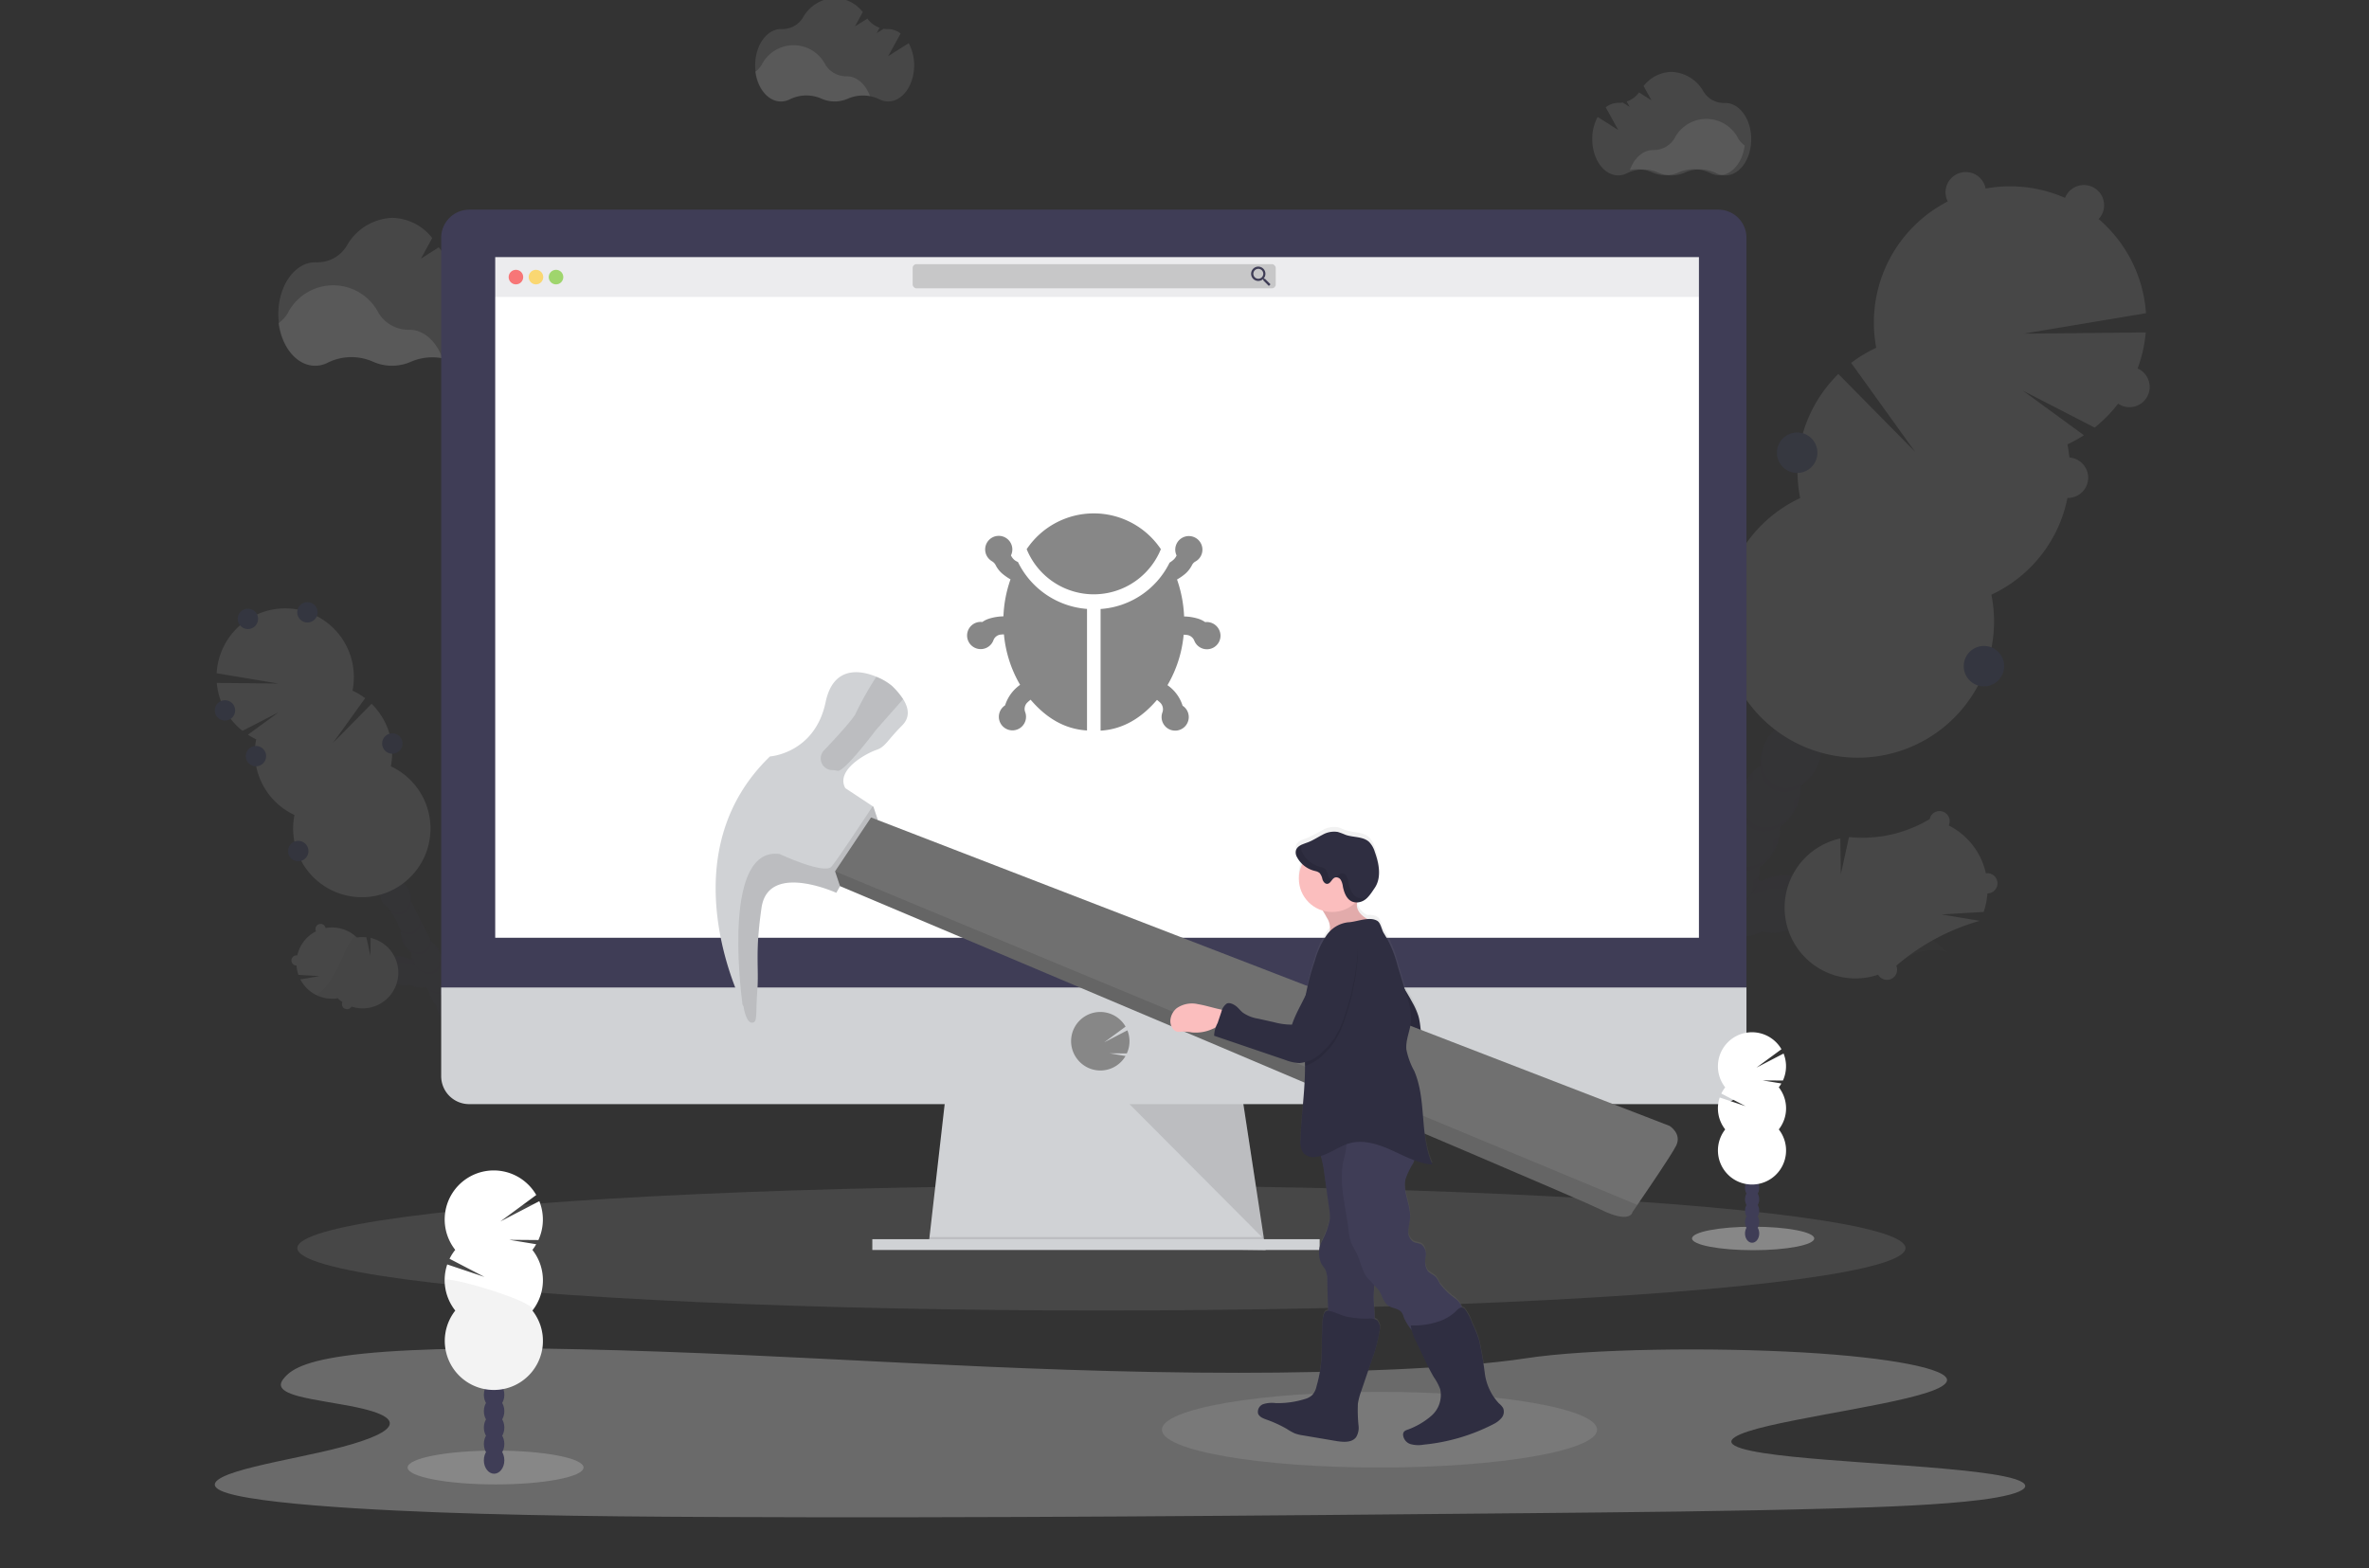 <svg xmlns="http://www.w3.org/2000/svg" xmlns:xlink="http://www.w3.org/1999/xlink" width="364" height="241" viewBox="0 0 364 241"><rect x="0" y="0" width="364" height="241" fill="#333333" stroke="none"/><defs><style>.cls-1{clip-path:url(#clip-GeneralErrors-dark)}.cls-2,.cls-3,.cls-6,.cls-8{fill:#fff}.cls-2{opacity:.27}.cls-12,.cls-21,.cls-3,.cls-4,.cls-9{opacity:.1}.cls-5{fill:#3f3d56}.cls-7{fill:#3f51b5}.cls-8{opacity:0}.cls-10{fill:#d0d2d5}.cls-11,.cls-21{fill:#878787}.cls-12{fill:#444053}.cls-13,.cls-19{fill:#707070}.cls-13{opacity:.3}.cls-14{fill:#fa5959}.cls-14,.cls-15,.cls-16{opacity:.8}.cls-15{fill:#fed253}.cls-16{fill:#8ccf4d}.cls-17{fill:url(#linear-gradient)}.cls-18{fill:#2f2e41}.cls-20{fill:#fbbebe}.cls-22{fill:transparent}</style><linearGradient id="linear-gradient" x1=".459" x2=".459" y1=".999" y2="-.006" gradientUnits="objectBoundingBox"><stop offset="0" stop-color="gray" stop-opacity=".251"/><stop offset=".54" stop-color="gray" stop-opacity=".122"/><stop offset="1" stop-color="gray" stop-opacity=".102"/></linearGradient><clipPath id="clip-GeneralErrors-dark"><rect width="364" height="241"/></clipPath></defs><g id="GeneralErrors-dark" class="cls-1"><rect width="364" height="241" class="cls-22"/><g id="Group_83" data-name="Group 83" transform="translate(-15 -99)"><g id="Group_82" data-name="Group 82"><path id="Path_116" d="M174.253,51.21c-17.831,0-34.993-.723-51.409-1.529s-32.706-1.71-50.2-2.092c-11.254-.246-24.052-.223-32.849.67-8.468.859-10.92,2.281-12.1,3.6-.89.988-1.3,2.026,2.032,2.93,2.314.628,6.274,1.145,9.064,1.743,9.742,2.081,3.883,4.739-5.584,6.869-4.439,1-9.639,1.957-13,3.013s-4.733,2.254-1.31,3.3c3.392,1.033,11.054,1.783,19.276,2.3,16.7,1.042,36.138,1.266,55.057,1.352,41.877.191,83.836-.2,125.682-.588,15.486-.144,31.041-.289,46.207-.706,8.42-.231,17.091-.575,23.062-1.327,7.578-.955,9.129-2.515,3.614-3.636-9.248-1.88-33.634-2.235-40.265-4.269-3.657-1.12-.5-2.4,4.141-3.484,9.961-2.316,27.107-4.391,27.4-6.982.2-1.779-8.719-3.515-22.036-4.288-13.959-.81-32.992-.6-42.772.908C208.2,50.535,190,51.207,174.253,51.21Z" class="cls-2" data-name="Path 116" transform="translate(31.09 258.76)"/><g id="Group_75" data-name="Group 75" transform="translate(48 98.687)"><ellipse id="Ellipse_60" cx="123.548" cy="9.593" class="cls-3" data-name="Ellipse 60" rx="123.548" ry="9.593" transform="translate(12.683 182.525)"/><g id="Group_70" class="cls-4" data-name="Group 70" transform="translate(197.631 26.753)"><path id="Path_248" d="M856.21,465.227c-.738-2.241-3.733-3.273-6.686-2.3a7.2,7.2,0,0,0-1.23.532c-.189-.052-.384-.1-.581-.134a6.518,6.518,0,0,0,.183-1.974,7.152,7.152,0,0,0,3.169-6.241,7.16,7.16,0,0,0,3.157-6.241,6.907,6.907,0,0,0,2.392-2.709c1.424-2.82.834-5.988-1.32-7.079s-5.058.314-6.483,3.134a6.886,6.886,0,0,0-.765,3.532,7.16,7.16,0,0,0-3.157,6.241,7.16,7.16,0,0,0-3.157,6.241,7.163,7.163,0,0,0-3.169,6.244,6.907,6.907,0,0,0-2.392,2.709,7.4,7.4,0,0,0-.6,1.669,6.158,6.158,0,0,0-1.291-1.375,7.392,7.392,0,0,0-.291-1.308c-.971-2.956-3.576-4.759-5.814-4.02s-3.273,3.73-2.3,6.686a6.706,6.706,0,0,0,2.2,3.221,7.391,7.391,0,0,0,.291,1.308,6.4,6.4,0,0,0,2.951,3.706,6.745,6.745,0,0,0-.241,1.134,17857.846,17857.846,0,0,0-4.384,8.672,7.158,7.158,0,0,0-1.453,1.98c-1.427,2.82-.837,5.991,1.317,7.079s5.058-.311,6.485-3.134a7.155,7.155,0,0,0,.727-2.352,18237.494,18237.494,0,0,0,4.384-8.672,956.7,956.7,0,0,1,4.364-8.677,7.017,7.017,0,0,0,.985-1.163,6.82,6.82,0,0,0,3.567-.224,7.2,7.2,0,0,0,1.23-.532,6.744,6.744,0,0,0,3.9-.14C855.134,470.076,856.945,467.471,856.21,465.227Z" class="cls-5" data-name="Path 248" transform="translate(-808.184 -354.525)"/><g id="Group_68" class="cls-4" data-name="Group 68" transform="translate(16.578 92.019)"><path id="Path_249" d="M912.543,499.53a6.261,6.261,0,0,1-1,.8,6.684,6.684,0,0,1-.323,2.451,7.609,7.609,0,0,0,.61-1,7.168,7.168,0,0,0,.712-2.253Z" data-name="Path 249" transform="translate(-886.307 -489.684)"/><path id="Path_250" d="M923.4,478.06a6.258,6.258,0,0,1-1,.8,6.687,6.687,0,0,1-.323,2.451,7.465,7.465,0,0,0,.61-1,7.226,7.226,0,0,0,.712-2.25Z" data-name="Path 250" transform="translate(-894.01 -474.455)"/><path id="Path_251" d="M897.652,466.942a6.373,6.373,0,0,1,.049-1.282,7.248,7.248,0,0,0-1.389,1.91,7.459,7.459,0,0,0-.442,1.084A6.614,6.614,0,0,1,897.652,466.942Z" data-name="Path 251" transform="translate(-875.419 -465.66)"/><path id="Path_252" d="M833.07,594.765a6.86,6.86,0,0,1,.858-.983,6.666,6.666,0,0,1,.253-1.163,7.277,7.277,0,0,0-.666,1.078,7.44,7.44,0,0,0-.445,1.067Z" data-name="Path 252" transform="translate(-830.875 -555.713)"/><path id="Path_253" d="M840.61,579.936a6.853,6.853,0,0,1,.858-.983,6.68,6.68,0,0,1,.241-1.134h0a7.467,7.467,0,0,0-.64,1.044,7.771,7.771,0,0,0-.459,1.073Z" data-name="Path 253" transform="translate(-836.223 -545.215)"/><path id="Path_254" d="M902.02,520.832a6.062,6.062,0,0,1-1,.8,6.525,6.525,0,0,1-.183,1.974,5.456,5.456,0,0,1,.581.134,7.2,7.2,0,0,1,1.23-.532c2.959-.971,5.951.061,6.686,2.3a3.4,3.4,0,0,1,.093,1.744,3.992,3.992,0,0,0,.959-3.82c-.738-2.241-3.733-3.273-6.686-2.3a7.2,7.2,0,0,0-1.23.532c-.189-.052-.384-.1-.581-.134C901.948,521.295,901.988,521.065,902.02,520.832Z" data-name="Path 254" transform="translate(-878.944 -504.745)"/><path id="Path_255" d="M826.633,607.49a7.291,7.291,0,0,0-.666,1.078,7.749,7.749,0,0,0-.448,1.087,7.12,7.12,0,0,1,.872-.988A6.653,6.653,0,0,1,826.633,607.49Z" data-name="Path 255" transform="translate(-825.52 -566.26)"/><path id="Path_256" d="M886.742,488.412a6.4,6.4,0,0,1,.049-1.282,7.247,7.247,0,0,0-1.39,1.91,7.45,7.45,0,0,0-.442,1.084A6.615,6.615,0,0,1,886.742,488.412Z" data-name="Path 256" transform="translate(-867.681 -480.889)"/><path id="Path_257" d="M874.691,576.93a7.065,7.065,0,0,1-.291,1.273,7.761,7.761,0,0,0,.608-1,7.408,7.408,0,0,0,.474-1.163A7.045,7.045,0,0,1,874.691,576.93Z" data-name="Path 257" transform="translate(-860.191 -543.952)"/><path id="Path_258" d="M859.611,606.75a7.029,7.029,0,0,1-.291,1.273,7.459,7.459,0,0,0,.61-1,7.691,7.691,0,0,0,.474-1.163A6.866,6.866,0,0,1,859.611,606.75Z" data-name="Path 258" transform="translate(-849.494 -565.104)"/><path id="Path_259" d="M867.151,591.872a7.006,7.006,0,0,1-.291,1.273,7.764,7.764,0,0,0,.622-.983,7.407,7.407,0,0,0,.474-1.163A7.05,7.05,0,0,1,867.151,591.872Z" data-name="Path 259" transform="translate(-854.842 -554.564)"/><path id="Path_260" d="M882.231,561.97a6.978,6.978,0,0,1-.291,1.27,7.514,7.514,0,0,0,.607-1,7.4,7.4,0,0,0,.477-1.183A6.752,6.752,0,0,1,882.231,561.97Z" data-name="Path 260" transform="translate(-865.539 -533.327)"/><path id="Path_261" d="M830.038,520.976c2.244-.735,4.849,1.064,5.814,4.02a7.469,7.469,0,0,1,.291,1.311,6.157,6.157,0,0,1,1.291,1.375,7.421,7.421,0,0,1,.6-1.672c.1-.2.212-.387.326-.581a6.128,6.128,0,0,0-1.163-1.215,7.368,7.368,0,0,0-.291-1.308c-.971-2.956-3.576-4.759-5.814-4.02a3.98,3.98,0,0,0-2.506,3.032A3.4,3.4,0,0,1,830.038,520.976Z" data-name="Path 261" transform="translate(-827.698 -503.296)"/><path id="Path_262" d="M865.022,531.359a6.344,6.344,0,0,1,.052-1.279,7.189,7.189,0,0,0-1.392,1.91,7.284,7.284,0,0,0-.442,1.081A6.686,6.686,0,0,1,865.022,531.359Z" data-name="Path 262" transform="translate(-852.275 -511.353)"/><path id="Path_263" d="M875.882,509.879a6.34,6.34,0,0,1,.052-1.279,7.128,7.128,0,0,0-1.393,1.907,7.437,7.437,0,0,0-.442,1.084A6.613,6.613,0,0,1,875.882,509.879Z" data-name="Path 263" transform="translate(-859.978 -496.117)"/><path id="Path_264" d="M852.071,621.631a7.053,7.053,0,0,1-.291,1.276,7.482,7.482,0,0,0,1.084-2.177A6.853,6.853,0,0,1,852.071,621.631Z" data-name="Path 264" transform="translate(-844.146 -575.651)"/></g><path id="Path_265" d="M918.85,405.919a6.885,6.885,0,0,0,2.392-2.709c1.427-2.82.837-5.991-1.317-7.081s-5.058.314-6.486,3.137a6.884,6.884,0,0,0-.762,3.541,7.16,7.16,0,0,0-3.157,6.241,6.862,6.862,0,0,0-2.392,2.709,7.161,7.161,0,0,0-.439,1.073,6.061,6.061,0,0,1,3.131-2.326,3.558,3.558,0,0,0,4.517,2.279,6.062,6.062,0,0,1,0,3.9,7.418,7.418,0,0,0,.6-.988,6.885,6.885,0,0,0,.762-3.532,7.143,7.143,0,0,0,3.157-6.241Z" class="cls-5" data-name="Path 265" transform="translate(-866.516 -324.061)"/><path id="Path_266" d="M938.212,196.292a20.939,20.939,0,0,0,2.535-1.4l-9.4-6.866,11.047,5.689a20.969,20.969,0,0,0,7.849-14.625l-18.773.192,18.814-3.145a20.93,20.93,0,1,0-41.448,5.314,20.959,20.959,0,0,0-3.855,2.326l9.811,13.643-11.779-11.942a20.953,20.953,0,0,0-5.863,19.073A20.93,20.93,0,1,0,926.526,219.4,20.93,20.93,0,0,0,938.212,196.292Z" class="cls-6" data-name="Path 266" transform="translate(-851.18 -154.446)"/><path id="Path_267" d="M899.016,274.482a20.863,20.863,0,0,0-1.846,13.579,20.93,20.93,0,1,0,29.375,14.855C930.654,301.009,900.069,272.386,899.016,274.482Z" class="cls-3" data-name="Path 267" transform="translate(-851.194 -237.962)"/><circle id="Ellipse_61" cx="3.108" cy="3.108" r="3.108" class="cls-6" data-name="Ellipse 61" transform="translate(68.302)"/><circle id="Ellipse_62" cx="3.108" cy="3.108" r="3.108" class="cls-6" data-name="Ellipse 62" transform="translate(86.453 1.994)"/><circle id="Ellipse_63" cx="3.108" cy="3.108" r="3.108" class="cls-6" data-name="Ellipse 63" transform="translate(93.454 29.919)"/><circle id="Ellipse_64" cx="3.108" cy="3.108" r="3.108" class="cls-6" data-name="Ellipse 64" transform="translate(84.006 43.864)"/><circle id="Ellipse_65" cx="3.108" cy="3.108" r="3.108" class="cls-7" data-name="Ellipse 65" transform="translate(71.099 72.826)"/><circle id="Ellipse_66" cx="3.108" cy="3.108" r="3.108" class="cls-8" data-name="Ellipse 66" transform="translate(71.099 72.826)"/><circle id="Ellipse_67" cx="3.108" cy="3.108" r="3.108" class="cls-7" data-name="Ellipse 67" transform="translate(42.401 40.024)"/><circle id="Ellipse_68" cx="3.108" cy="3.108" r="3.108" class="cls-3" data-name="Ellipse 68" transform="translate(42.401 40.024)"/><path id="Path_268" d="M907.668,456.907c-2.067-1.044-2.692-4-1.485-6.727-.064.11-.125.224-.183.343-1.427,2.82-.837,5.988,1.317,7.079s5.058-.314,6.483-3.134c.061-.116.113-.235.166-.352C912.485,456.706,909.732,457.953,907.668,456.907Z" class="cls-9" data-name="Path 268" transform="translate(-865.474 -362.662)"/><path id="Path_269" d="M897.109,477.78c-2.064-1.044-2.692-4-1.483-6.73-.064.113-.128.227-.186.343-1.427,2.82-.837,5.991,1.317,7.079s5.058-.311,6.486-3.134c.058-.116.113-.233.166-.352C901.925,477.576,899.175,478.823,897.109,477.78Z" class="cls-9" data-name="Path 269" transform="translate(-857.984 -377.465)"/><path id="Path_270" d="M886.551,498.657c-2.064-1.044-2.692-4-1.483-6.727-.064.11-.128.224-.186.343-1.427,2.82-.834,5.988,1.32,7.079s5.055-.314,6.483-3.134c.058-.116.113-.236.166-.352C891.37,498.456,888.618,499.7,886.551,498.657Z" class="cls-9" data-name="Path 270" transform="translate(-850.496 -392.275)"/><path id="Path_271" d="M876.027,519.587c-2.067-1.044-2.692-4-1.486-6.727-.064.11-.125.224-.186.34-1.424,2.82-.834,5.991,1.32,7.081s5.058-.314,6.483-3.137c.061-.116.113-.233.166-.352C880.835,519.369,878.082,520.616,876.027,519.587Z" class="cls-9" data-name="Path 271" transform="translate(-843.03 -407.12)"/><path id="Path_272" d="M865.438,540.407c-2.067-1.044-2.692-4-1.485-6.727-.064.11-.125.224-.183.343-1.427,2.82-.837,5.988,1.317,7.079s5.058-.314,6.486-3.134c.058-.116.113-.235.166-.352C870.261,540.206,867.5,541.453,865.438,540.407Z" class="cls-9" data-name="Path 272" transform="translate(-835.521 -421.888)"/><path id="Path_273" d="M854.879,561.287c-2.064-1.044-2.692-4-1.483-6.727-.064.11-.128.224-.186.34-1.427,2.82-.837,5.991,1.32,7.081s5.044-.317,6.5-3.137c.058-.116.113-.233.166-.352C859.7,561.083,856.957,562.33,854.879,561.287Z" class="cls-9" data-name="Path 273" transform="translate(-828.031 -436.698)"/><path id="Path_274" d="M844.324,582.157c-2.064-1.044-2.692-4-1.483-6.727-.064.113-.125.224-.186.343-1.424,2.82-.834,5.989,1.32,7.079s5.058-.314,6.483-3.134c.061-.116.113-.235.166-.352C849.144,581.956,846.391,583.2,844.324,582.157Z" class="cls-9" data-name="Path 274" transform="translate(-820.545 -451.501)"/><path id="Path_275" d="M833.768,603.037c-2.067-1.044-2.692-4-1.486-6.727q-.1.166-.183.34c-1.427,2.82-.837,5.991,1.317,7.081s5.058-.314,6.486-3.137c.058-.116.11-.233.163-.352C838.585,602.833,835.832,604.069,833.768,603.037Z" class="cls-9" data-name="Path 275" transform="translate(-813.057 -466.311)"/><path id="Path_276" d="M826.828,616.75c-2.064-1.047-2.692-4-1.482-6.73-.064.113-.128.227-.186.343-1.427,2.82-.837,5.991,1.317,7.079s5.058-.311,6.486-3.134c.058-.116.113-.233.166-.352C831.645,616.546,828.892,617.793,826.828,616.75Z" class="cls-9" data-name="Path 276" transform="translate(-808.134 -476.036)"/><path id="Path_277" d="M949,502.33a10.875,10.875,0,0,0,.581-2.846,1.552,1.552,0,1,0-.235-3.087,10.846,10.846,0,0,0-5.709-7.358,1.554,1.554,0,0,0-2.773-1.4,1.455,1.455,0,0,0-.14.416,20.175,20.175,0,0,1-12.41,2.779l-1.259,5.73-.076-5.523a10.878,10.878,0,1,0,5.814,20.93,1.536,1.536,0,0,0,.654.628,1.552,1.552,0,0,0,2.128-2,33.722,33.722,0,0,1,12.823-6.9l-5.858-.985Z" class="cls-6" data-name="Path 277" transform="translate(-874.844 -388.625)"/><g id="Group_69" class="cls-4" data-name="Group 69" transform="translate(43.573 101.789)"><path id="Path_278" d="M939.916,513.968c-2.163-2.855-3.488-6.236-5.015-9.48a39.621,39.621,0,0,0-2.055-3.884L931.7,499.27c-.192.163-.384.331-.581.509a10.939,10.939,0,0,0-2.855-.084l-1.259,5.73-.076-5.523a10.878,10.878,0,1,0,5.814,20.93,1.534,1.534,0,0,0,.654.628,1.552,1.552,0,0,0,2.128-2,8,8,0,0,1,7.919-2.1A15.327,15.327,0,0,1,939.916,513.968Z" class="cls-6" data-name="Path 278" transform="translate(-918.381 -499.27)"/></g><path id="Path_279" d="M795.3,454.179a1.552,1.552,0,0,0-1.39-2.253,10.864,10.864,0,0,0-3.4-6.055,10.905,10.905,0,0,0,.32-3.4l-5.712-.974,5.547-.349a11.031,11.031,0,0,0-.41-1.535,1.586,1.586,0,0,0,.512-.581,1.555,1.555,0,0,0-1.916-2.163,10.878,10.878,0,0,0-19.416,8.988,1.527,1.527,0,0,0-.773.727,1.552,1.552,0,0,0,1.962,2.142,10.908,10.908,0,0,0,2.061,2.515,10.872,10.872,0,0,0,.506,6.907l7.66-1.988-6.831,3.593a10.878,10.878,0,0,0,20.032-4.727,1.549,1.549,0,0,0,1.25-.846Z" class="cls-7" data-name="Path 279" transform="translate(-768.494 -349.96)"/><path id="Path_280" d="M804.695,486.025a1.552,1.552,0,0,0-1.39-2.253,10.864,10.864,0,0,0-3.4-6.055c.047-.183.087-.363.122-.547a3.833,3.833,0,0,0-.561.5c-1.032,1.131-1.561,2.651-2.581,3.794a7.436,7.436,0,0,1-4.805,2.241,18.3,18.3,0,0,1-5.387-.433,15.539,15.539,0,0,0-4.454-.485,2.487,2.487,0,0,0-.424.055c.087.084.174.169.265.25a10.873,10.873,0,0,0,.506,6.907l7.66-1.991-6.831,3.593a10.878,10.878,0,0,0,20.032-4.727,1.549,1.549,0,0,0,1.25-.846Z" class="cls-9" data-name="Path 280" transform="translate(-777.888 -381.805)"/></g><g id="Group_73" class="cls-4" data-name="Group 73" transform="translate(0 92.847)"><path id="Path_281" d="M176.7,535.721c.372-1.131,1.881-1.651,3.369-1.163a3.711,3.711,0,0,1,.619.267c.1-.026.195-.049.291-.067a3.273,3.273,0,0,1-.093-.994,3.622,3.622,0,0,1-1.59-3.145,10.567,10.567,0,0,0-2.794-4.509c-.715-1.419-.424-3.015.666-3.567s2.549.16,3.267,1.579a3.488,3.488,0,0,1,.384,1.782,9387.453,9387.453,0,0,1,3.18,6.288,3.6,3.6,0,0,1,1.59,3.142A3.488,3.488,0,0,1,186.8,536.7a3.683,3.683,0,0,1,.291.843,3.1,3.1,0,0,1,.648-.695,3.655,3.655,0,0,1,.151-.66c.491-1.488,1.8-2.4,2.933-2.035s1.648,1.881,1.163,3.369a3.393,3.393,0,0,1-1.108,1.625,3.685,3.685,0,0,1-.151.657,3.227,3.227,0,0,1-1.485,1.866,3.733,3.733,0,0,1,.122.581,3.654,3.654,0,0,1,.735,1,3.582,3.582,0,0,1,.366,1.186,3.648,3.648,0,0,1,.738,1,3.709,3.709,0,0,0,1.1,2.186c.718,1.419.422,3.018-.663,3.564s-2.549-.157-3.267-1.578a3.628,3.628,0,0,1-.366-1.186,87104.086,87104.086,0,0,1-2.209-4.366,3.662,3.662,0,0,1-.738-1,3.7,3.7,0,0,1-.366-1.186,3.655,3.655,0,0,1-.735-1,3.581,3.581,0,0,1-.366-1.186,3.38,3.38,0,0,1-.5-.581,3.458,3.458,0,0,1-1.8-.11,3.856,3.856,0,0,1-.622-.27,3.374,3.374,0,0,1-1.962-.07C177.244,538.162,176.334,536.852,176.7,535.721Z" class="cls-5" data-name="Path 281" transform="translate(-150.688 -479.95)"/><g id="Group_71" class="cls-4" data-name="Group 71" transform="translate(25.946 46.358)"><path id="Path_282" d="M187.17,553a3.118,3.118,0,0,0,.506.4,3.289,3.289,0,0,0,.163,1.233,3.47,3.47,0,0,1-.308-.5A3.622,3.622,0,0,1,187.17,553Z" data-name="Path 282" transform="translate(-184.476 -548.044)"/><path id="Path_283" d="M181.7,542.2a3.254,3.254,0,0,0,.506.4,3.311,3.311,0,0,0,.163,1.236A3.692,3.692,0,0,1,181.7,542.2Z" data-name="Path 283" transform="translate(-180.596 -540.383)"/><path id="Path_284" d="M194.073,536.6a3.229,3.229,0,0,0-.023-.645,3.68,3.68,0,0,1,.7.962,3.777,3.777,0,0,1,.221.547A3.32,3.32,0,0,0,194.073,536.6Z" data-name="Path 284" transform="translate(-189.356 -535.95)"/><path id="Path_285" d="M227.468,601.006a3.389,3.389,0,0,0-.43-.494,3.6,3.6,0,0,0-.128-.581,3.841,3.841,0,0,1,.334.541A3.778,3.778,0,0,1,227.468,601.006Z" data-name="Path 285" transform="translate(-212.663 -581.331)"/><path id="Path_286" d="M223.652,593.5a1.24,1.24,0,0,1-.552-1.076h0a3.683,3.683,0,0,1,.547,1.07Z" data-name="Path 286" transform="translate(-209.961 -576.004)"/><path id="Path_287" d="M182.19,563.74a2.95,2.95,0,0,0,.5.4,3.169,3.169,0,0,0,.093.994,2.892,2.892,0,0,0-.291.067,3.844,3.844,0,0,0-.622-.267c-1.488-.488-3,.032-3.366,1.163a1.692,1.692,0,0,0-.049.872,2.015,2.015,0,0,1-.483-1.922c.372-1.131,1.881-1.651,3.369-1.163a3.716,3.716,0,0,1,.619.268c.1-.026.195-.049.291-.067A3.006,3.006,0,0,1,182.19,563.74Z" data-name="Path 287" transform="translate(-177.902 -555.632)"/><path id="Path_288" d="M230.71,607.4a3.714,3.714,0,0,1,.334.544,3.774,3.774,0,0,1,.224.547,3.414,3.414,0,0,0-.43-.5A3.6,3.6,0,0,0,230.71,607.4Z" data-name="Path 288" transform="translate(-215.359 -586.629)"/><path id="Path_289" d="M199.543,547.425a3.22,3.22,0,0,0-.023-.645,3.631,3.631,0,0,1,.7.962,3.736,3.736,0,0,1,.221.544A3.308,3.308,0,0,0,199.543,547.425Z" data-name="Path 289" transform="translate(-193.236 -543.632)"/><path id="Path_290" d="M206.524,591.986a3.469,3.469,0,0,0,.142.64,3.671,3.671,0,0,1-.547-1.1,3.406,3.406,0,0,0,.4.456Z" data-name="Path 290" transform="translate(-197.917 -575.373)"/><path id="Path_291" d="M214.121,607.035a3.685,3.685,0,0,0,.145.64,3.474,3.474,0,0,1-.308-.5,3.745,3.745,0,0,1-.238-.581A3.781,3.781,0,0,0,214.121,607.035Z" data-name="Path 291" transform="translate(-203.308 -586.055)"/><path id="Path_292" d="M210.324,599.525a3.471,3.471,0,0,0,.142.64,3.743,3.743,0,0,1-.308-.5,3.663,3.663,0,0,1-.238-.581,3.412,3.412,0,0,0,.4.445Z" data-name="Path 292" transform="translate(-200.612 -580.728)"/><path id="Path_293" d="M202.76,584.5a3.446,3.446,0,0,0,.142.642,3.617,3.617,0,0,1-.291-.5,3.555,3.555,0,0,1-.241-.581A3.236,3.236,0,0,0,202.76,584.5Z" data-name="Path 293" transform="translate(-195.257 -570.074)"/><path id="Path_294" d="M218.331,563.83c-1.131-.372-2.442.535-2.93,2.035a3.657,3.657,0,0,0-.151.66,3.09,3.09,0,0,0-.651.692,3.73,3.73,0,0,0-.305-.843c-.049-.1-.1-.195-.163-.291a3.092,3.092,0,0,1,.581-.61,3.658,3.658,0,0,1,.151-.66c.491-1.488,1.8-2.4,2.933-2.035a2.015,2.015,0,0,1,1.262,1.529A1.724,1.724,0,0,0,218.331,563.83Z" data-name="Path 294" transform="translate(-203.599 -554.923)"/><path id="Path_295" d="M210.483,569.045a3.231,3.231,0,0,0-.023-.645,3.63,3.63,0,0,1,.7.962,3.778,3.778,0,0,1,.221.547A3.279,3.279,0,0,0,210.483,569.045Z" data-name="Path 295" transform="translate(-200.995 -558.967)"/><path id="Path_296" d="M205.013,558.225a3.237,3.237,0,0,0-.023-.645,3.731,3.731,0,0,1,.7.962,3.784,3.784,0,0,1,.221.547A3.319,3.319,0,0,0,205.013,558.225Z" data-name="Path 296" transform="translate(-197.116 -551.292)"/><path id="Path_297" d="M217.921,614.545a3.457,3.457,0,0,0,.145.642,3.664,3.664,0,0,1-.308-.506,3.746,3.746,0,0,1-.238-.581A3.787,3.787,0,0,0,217.921,614.545Z" data-name="Path 297" transform="translate(-206.003 -591.382)"/></g><path id="Path_298" d="M166.777,505.856a3.465,3.465,0,0,1-1.2-1.363c-.718-1.422-.422-3.018.663-3.567s2.549.157,3.267,1.578a3.468,3.468,0,0,1,.384,1.779,3.6,3.6,0,0,1,1.59,3.145,3.488,3.488,0,0,1,1.206,1.363,3.847,3.847,0,0,1,.221.541,3.073,3.073,0,0,0-1.578-1.163,1.791,1.791,0,0,1-2.276,1.163,3.058,3.058,0,0,0,0,1.962,3.837,3.837,0,0,1-.291-.5,3.488,3.488,0,0,1-.387-1.779,3.614,3.614,0,0,1-1.59-3.145Z" class="cls-5" data-name="Path 298" transform="translate(-142.934 -464.617)"/><path id="Path_299" d="M95.719,399.927a10.7,10.7,0,0,1-1.276-.706l4.733-3.459-5.564,2.863a10.564,10.564,0,0,1-3.951-7.366l9.459.1-9.48-1.587a10.55,10.55,0,1,1,20.875,2.674,10.678,10.678,0,0,1,1.942,1.163l-4.942,6.872,5.933-6.012a10.558,10.558,0,0,1,2.954,9.608,10.55,10.55,0,1,1-14.8,7.483,10.547,10.547,0,0,1-5.887-11.628Z" class="cls-6" data-name="Path 299" transform="translate(-89.352 -378.845)"/><path id="Path_300" d="M144.157,439.645a10.5,10.5,0,0,1,.93,6.84,10.55,10.55,0,1,1-14.8,7.483C128.218,453.006,143.625,438.59,144.157,439.645Z" class="cls-3" data-name="Path 300" transform="translate(-118.038 -421.244)"/><circle id="Ellipse_69" cx="1.567" cy="1.567" r="1.567" class="cls-7" data-name="Ellipse 69" transform="translate(12.669)"/><circle id="Ellipse_70" cx="1.567" cy="1.567" r="1.567" class="cls-7" data-name="Ellipse 70" transform="translate(3.523 1.006)"/><circle id="Ellipse_71" cx="1.567" cy="1.567" r="1.567" class="cls-7" data-name="Ellipse 71" transform="translate(0 15.073)"/><circle id="Ellipse_72" cx="1.567" cy="1.567" r="1.567" class="cls-7" data-name="Ellipse 72" transform="translate(4.759 22.099)"/><circle id="Ellipse_73" cx="1.567" cy="1.567" r="1.567" class="cls-7" data-name="Ellipse 73" transform="translate(11.259 36.689)"/><circle id="Ellipse_74" cx="1.567" cy="1.567" r="1.567" class="cls-9" data-name="Ellipse 74" transform="translate(11.259 36.689)"/><circle id="Ellipse_75" cx="1.567" cy="1.567" r="1.567" class="cls-7" data-name="Ellipse 75" transform="translate(25.715 20.163)"/><circle id="Ellipse_76" cx="1.567" cy="1.567" r="1.567" class="cls-9" data-name="Ellipse 76" transform="translate(25.715 20.163)"/><path id="Path_301" d="M180.5,531.54c1.041-.526,1.355-2.015.747-3.39.032.058.064.113.093.172.718,1.422.422,3.017-.666,3.567s-2.547-.157-3.265-1.578c-.029-.058-.058-.116-.084-.177C178.077,531.438,179.464,532.066,180.5,531.54Z" class="cls-9" data-name="Path 301" transform="translate(-151.551 -484.059)"/><path id="Path_302" d="M185.822,542.06c1.041-.526,1.358-2.017.75-3.39.032.055.064.113.093.172.718,1.422.422,3.017-.666,3.567s-2.547-.157-3.265-1.578c-.032-.058-.058-.119-.084-.177C183.4,541.964,184.787,542.586,185.822,542.06Z" class="cls-9" data-name="Path 302" transform="translate(-155.324 -491.521)"/><path id="Path_303" d="M191.142,552.57c1.041-.526,1.358-2.015.747-3.39.035.058.064.113.1.174.718,1.419.419,3.017-.666,3.564s-2.547-.157-3.265-1.579c-.032-.058-.058-.116-.084-.177C188.714,552.468,190.1,553.1,191.142,552.57Z" class="cls-9" data-name="Path 303" transform="translate(-159.098 -498.976)"/><path id="Path_304" d="M196.462,563.09c1.041-.526,1.358-2.015.747-3.39.032.055.064.113.093.172.721,1.422.422,3.017-.663,3.567s-2.549-.157-3.267-1.578c-.029-.058-.055-.119-.081-.177C194.034,562.985,195.421,563.616,196.462,563.09Z" class="cls-9" data-name="Path 304" transform="translate(-162.871 -506.438)"/><path id="Path_305" d="M201.774,573.607c1.041-.526,1.355-2.015.747-3.387.032.055.064.113.093.172.718,1.422.422,3.018-.663,3.567s-2.549-.16-3.267-1.578c-.029-.061-.055-.119-.084-.177C199.347,573.5,200.734,574.133,201.774,573.607Z" class="cls-9" data-name="Path 305" transform="translate(-166.637 -513.9)"/><path id="Path_306" d="M207.094,584.12c1.041-.526,1.355-2.015.747-3.39.032.058.064.113.093.172.718,1.422.422,3.018-.663,3.567s-2.549-.157-3.267-1.578c-.029-.058-.058-.116-.084-.177C204.667,584.006,206.054,584.646,207.094,584.12Z" class="cls-9" data-name="Path 306" transform="translate(-170.411 -521.354)"/><path id="Path_307" d="M212.414,594.64a2.563,2.563,0,0,0,.747-3.39c.032.055.064.113.093.172.718,1.422.422,3.017-.666,3.567s-2.547-.16-3.265-1.578c-.029-.061-.058-.119-.084-.177C209.987,594.535,211.374,595.166,212.414,594.64Z" class="cls-9" data-name="Path 307" transform="translate(-174.184 -528.816)"/><path id="Path_308" d="M217.732,605.15c1.041-.526,1.358-2.015.747-3.39.035.058.064.113.1.174.718,1.419.419,3.017-.666,3.564s-2.547-.157-3.265-1.578c-.032-.058-.058-.116-.084-.177C215.307,605.048,216.691,605.676,217.732,605.15Z" class="cls-9" data-name="Path 308" transform="translate(-177.958 -536.271)"/><path id="Path_309" d="M221.254,612.06c1.041-.526,1.355-2.015.747-3.39.032.058.064.113.093.174.718,1.419.422,3.017-.663,3.564s-2.549-.157-3.267-1.578c-.029-.058-.058-.116-.084-.177A2.548,2.548,0,0,0,221.254,612.06Z" class="cls-9" data-name="Path 309" transform="translate(-180.455 -541.172)"/><path id="Path_310" d="M130.249,554.421a5.4,5.4,0,0,1-.291-1.433.782.782,0,1,1,.119-1.555,5.471,5.471,0,0,1,2.875-3.706.783.783,0,1,1,1.4-.706.71.71,0,0,1,.07.209,5.5,5.5,0,0,1,4.814,1.453,5.433,5.433,0,0,1,1.453-.041l.634,2.884.015-2.782a5.48,5.48,0,1,1-2.93,10.549.8.8,0,0,1-.328.317A.785.785,0,0,1,137,558.6a5.479,5.479,0,0,1-.7-.581,5.486,5.486,0,0,1-5.756-2.907l2.951-.5Z" class="cls-6" data-name="Path 310" transform="translate(-117.397 -497.139)"/><g id="Group_72" class="cls-4" data-name="Group 72" transform="translate(15.616 51.28)"><path id="Path_311" d="M144.164,560.284a26.38,26.38,0,0,0,2.526-4.773,19.384,19.384,0,0,1,1.035-1.959l.581-.672c.1.084.195.169.291.256a5.428,5.428,0,0,1,1.454-.041l.634,2.884.009-2.773a5.48,5.48,0,1,1-2.93,10.55.8.8,0,0,1-.329.317.785.785,0,0,1-1.076-1.009,5.472,5.472,0,0,1-.7-.581A5.523,5.523,0,0,1,142.37,562a7.729,7.729,0,0,0,1.794-1.712Z" data-name="Path 311" transform="translate(-142.37 -552.88)"/></g><path id="Path_312" d="M214.7,530.18a.779.779,0,0,1,.346-1.049.767.767,0,0,1,.355-.084,5.48,5.48,0,0,1,1.712-3.052,5.439,5.439,0,0,1-.16-1.712l2.875-.483-2.794-.177a5.42,5.42,0,0,1,.209-.773.768.768,0,0,1-.259-.291.785.785,0,0,1,.965-1.09,5.417,5.417,0,0,1,2-1.724,5.477,5.477,0,0,1,7.782,6.25.782.782,0,0,1-.6,1.445A5.451,5.451,0,0,1,226.1,528.7a5.494,5.494,0,0,1-.253,3.488L222,531.177l3.439,1.811a5.483,5.483,0,0,1-9.544-.448,5.556,5.556,0,0,1-.564-1.933A.776.776,0,0,1,214.7,530.18Z" class="cls-7" data-name="Path 312" transform="translate(-178 -477.676)"/><path id="Path_313" d="M214.7,546.209a.779.779,0,0,1,.346-1.049.769.769,0,0,1,.355-.084,5.479,5.479,0,0,1,1.712-3.052c-.023-.09-.044-.183-.061-.273a2.118,2.118,0,0,1,.291.25c.52.581.788,1.334,1.3,1.91a3.753,3.753,0,0,0,2.422,1.131,9.167,9.167,0,0,0,2.712-.218,7.949,7.949,0,0,1,2.244-.247l.215.029-.134.125a5.494,5.494,0,0,1-.253,3.488L222,547.206l3.439,1.811a5.483,5.483,0,0,1-9.544-.448,5.556,5.556,0,0,1-.564-1.933A.776.776,0,0,1,214.7,546.209Z" class="cls-9" data-name="Path 313" transform="translate(-178 -493.706)"/></g><path id="Path_314" d="M391.974,89.884a5.881,5.881,0,0,0-3.413.372,5.035,5.035,0,0,1-4.1,0,5.744,5.744,0,0,0-4.82.1,2.988,2.988,0,0,1-1.387.346c-1.953,0-3.578-1.968-3.916-4.564a3.8,3.8,0,0,0,.977-1.052,5.492,5.492,0,0,1,9.8-.035,3.779,3.779,0,0,0,3.244,1.785h.052C389.956,86.823,391.3,88.07,391.974,89.884Z" class="cls-3" data-name="Path 314" transform="translate(-291.29 -74.794)"/><path id="Path_315" d="M397.882,64.041l-3.157,2,1.916-3.488a3.122,3.122,0,0,0-1.91-.68h-.049a3.746,3.746,0,0,1-.654-.049l-1.073.68.459-.834a3.834,3.834,0,0,1-1.872-1.41l-1.922,1.2,1.209-2.2a5.6,5.6,0,0,0-4.291-2.172,5.871,5.871,0,0,0-4.913,3.032,3.669,3.669,0,0,1-3.247,1.744h-.1c-2.2,0-3.983,2.491-3.983,5.57S376.085,73,378.283,73a2.988,2.988,0,0,0,1.387-.346,5.733,5.733,0,0,1,4.82-.093,5.049,5.049,0,0,0,4.1,0,5.741,5.741,0,0,1,4.776.093,3.009,3.009,0,0,0,1.372.337c2.2,0,3.983-2.491,3.983-5.567A7.081,7.081,0,0,0,397.882,64.041Z" class="cls-3" data-name="Path 315" transform="translate(-291.261 -57.09)"/><path id="Path_316" d="M147.532,220.189a8.43,8.43,0,0,0-4.875.529,7.183,7.183,0,0,1-5.855-.015,8.2,8.2,0,0,0-6.884.137,4.288,4.288,0,0,1-1.983.494c-2.791,0-5.113-2.811-5.6-6.52a5.352,5.352,0,0,0,1.4-1.5,7.838,7.838,0,0,1,13.994-.049,5.384,5.384,0,0,0,4.651,2.549h.073C144.657,215.809,146.582,217.591,147.532,220.189Z" class="cls-3" data-name="Path 316" transform="translate(-112.546 -164.825)"/><path id="Path_317" d="M155.95,183.267l-4.512,2.861,2.738-4.98a4.459,4.459,0,0,0-2.73-.974h-.073a5.279,5.279,0,0,1-.936-.07l-1.523.985.657-1.192a5.436,5.436,0,0,1-2.674-2.035l-2.738,1.744,1.724-3.169a8.011,8.011,0,0,0-6.131-3.1,8.4,8.4,0,0,0-7.018,4.329,5.247,5.247,0,0,1-4.651,2.5h-.154c-3.142,0-5.689,3.561-5.689,7.956s2.547,7.956,5.689,7.956a4.247,4.247,0,0,0,1.983-.5,8.2,8.2,0,0,1,6.884-.134,7.183,7.183,0,0,0,5.855.015,8.212,8.212,0,0,1,6.826.131,4.259,4.259,0,0,0,1.959.485c3.142,0,5.689-3.564,5.689-7.956a10.1,10.1,0,0,0-1.174-4.861Z" class="cls-3" data-name="Path 317" transform="translate(-112.475 -139.546)"/><path id="Path_318" d="M836.62,128.849a5.884,5.884,0,0,1,3.413.372,5.026,5.026,0,0,0,4.1,0,5.744,5.744,0,0,1,4.82.1,3,3,0,0,0,1.387.346c1.953,0,3.581-1.968,3.919-4.564a3.76,3.76,0,0,1-.977-1.052,5.491,5.491,0,0,0-9.808-.049,3.779,3.779,0,0,1-3.25,1.794h-.049C838.623,125.788,837.274,127.035,836.62,128.849Z" class="cls-3" data-name="Path 318" transform="translate(-619.184 -102.421)"/><path id="Path_319" d="M814.138,103.076l3.157,2-1.919-3.488a3.128,3.128,0,0,1,1.91-.68h.052a3.778,3.778,0,0,0,.654-.049l1.07.68-.459-.834a3.84,3.84,0,0,0,1.89-1.4l1.916,1.215-1.212-2.2a5.587,5.587,0,0,1,4.294-2.172,5.871,5.871,0,0,1,4.913,3.032,3.666,3.666,0,0,0,3.247,1.744h.1c2.2,0,3.983,2.491,3.983,5.57s-1.782,5.567-3.983,5.567a3.006,3.006,0,0,1-1.387-.346,5.733,5.733,0,0,0-4.82-.093,5.044,5.044,0,0,1-4.1,0,5.747,5.747,0,0,0-4.779.093,3,3,0,0,1-1.372.337c-2.2,0-3.983-2.491-3.983-5.567a7.082,7.082,0,0,1,.82-3.4Z" class="cls-3" data-name="Path 319" transform="translate(-601.656 -84.788)"/><ellipse id="Ellipse_77" cx="33.431" cy="5.814" class="cls-3" data-name="Ellipse 77" rx="33.431" ry="5.814" transform="translate(145.534 214.212)"/><path id="Path_320" d="M429.05,603.54l-51.8-.666.154-1.329,2.5-21.916H425.4l3.346,21.916.256,1.663Z" class="cls-10" data-name="Path 320" transform="translate(-267.583 -411.131)"/><path id="Path_321" d="M429,656.683H403.151l-25.9-.334.154-1.328h51.341Z" class="cls-9" data-name="Path 321" transform="translate(-267.583 -464.605)"/><rect id="Rectangle_68" width="68.736" height="1.66" class="cls-10" data-name="Rectangle 68" transform="translate(101.033 190.749)"/><path id="Path_322" d="M408.88,173.337a4.323,4.323,0,0,0-4.3-4.337H212.622a4.323,4.323,0,0,0-4.3,4.343V289.7H408.88Z" class="cls-5" data-name="Path 322" transform="translate(-173.532 -136.468)"/><path id="Path_323" d="M208.32,580.19v13.628a4.3,4.3,0,0,0,4.3,4.3H404.578a4.3,4.3,0,0,0,4.3-4.3V580.19Z" class="cls-10" data-name="Path 323" transform="translate(-173.532 -428.124)"/><rect id="Rectangle_69" width="184.953" height="104.597" class="cls-6" data-name="Rectangle 69" transform="translate(43.091 39.829)"/><path id="Path_324" d="M545.788,602.194a4.477,4.477,0,0,0,3.526-1.712h0a4.663,4.663,0,0,0,.349-.512l-2.462-.416,2.66.017a4.482,4.482,0,0,0,.084-3.549l-3.567,1.849,3.291-2.419a4.483,4.483,0,1,0-7.4,5.018h0A4.477,4.477,0,0,0,545.788,602.194Z" class="cls-11" data-name="Path 324" transform="translate(-409.722 -437.369)"/><path id="Path_325" d="M483.48,584.77l20.666,20.756-3.172-20.756Z" class="cls-9" data-name="Path 325" transform="translate(-342.932 -414.777)"/><rect id="Rectangle_70" width="185.153" height="6.111" class="cls-12" data-name="Rectangle 70" transform="translate(42.945 39.841)"/><rect id="Rectangle_71" width="55.786" height="3.718" class="cls-13" data-name="Rectangle 71" rx=".58" transform="translate(107.231 40.905)"/><path id="Path_326" d="M638.542,200.988h-.137l-.049-.044a1.131,1.131,0,0,0,.262-.724,1.1,1.1,0,1,0-1.1,1.108,1.133,1.133,0,0,0,.724-.265l.049.044v.137l.852.852.253-.256Zm-1.02,0a.762.762,0,1,1,.543-.224A.767.767,0,0,1,637.522,200.988Z" class="cls-5" data-name="Path 326" transform="translate(-477.183 -157.839)"/><circle id="Ellipse_78" cx="1.119" cy="1.119" r="1.119" class="cls-14" data-name="Ellipse 78" transform="translate(45.155 41.777)"/><circle id="Ellipse_79" cx="1.119" cy="1.119" r="1.119" class="cls-15" data-name="Ellipse 79" transform="translate(48.233 41.777)"/><circle id="Ellipse_80" cx="1.119" cy="1.119" r="1.119" class="cls-16" data-name="Ellipse 80" transform="translate(51.315 41.777)"/><path id="Path_327" d="M538.4,335.07a12.41,12.41,0,0,0-20.617,0,11.129,11.129,0,0,0,20.617,0Z" class="cls-11" data-name="Path 327" transform="translate(-393.031 -250.36)"/><path id="Path_328" d="M494.1,345.468a2.666,2.666,0,0,1-.512-.291,2.053,2.053,0,0,1-.564-.73,2.087,2.087,0,1,0-3.407.506,2.329,2.329,0,0,0,.494.4,1.436,1.436,0,0,1,.555.581,4.2,4.2,0,0,0,.965,1.267,8.432,8.432,0,0,0,1.323.93,19.277,19.277,0,0,0-1.087,5.686,7.866,7.866,0,0,0-2.215.358,3.573,3.573,0,0,0-1.026.512,2.475,2.475,0,0,0-.253-.017,2.09,2.09,0,1,0,1.956,2.826,1.334,1.334,0,0,1,1.078-.872,4.865,4.865,0,0,1,.538-.035,18.722,18.722,0,0,0,2.485,7.753,6.1,6.1,0,0,0-2.311,3.157.869.869,0,0,0-.166.119,1.978,1.978,0,0,0-.244.227,2.087,2.087,0,1,0,3.5.683,1.369,1.369,0,0,1,.34-1.477,5.853,5.853,0,0,1,.494-.424c2.358,2.753,5.163,4.517,8.666,4.727V352.675A12.893,12.893,0,0,1,494.1,345.468Zm29.021,9.221a2.3,2.3,0,0,0-.253.017,3.941,3.941,0,0,0-1.026-.512,7.806,7.806,0,0,0-2.215-.358,19.694,19.694,0,0,0-1.087-5.683,8.432,8.432,0,0,0,1.323-.93,4.529,4.529,0,0,0,1-1.329,1.227,1.227,0,0,1,.515-.509h0a2.087,2.087,0,1,0-2.907-.922,1.983,1.983,0,0,1-.564.73,5.482,5.482,0,0,1-.512.375,12.8,12.8,0,0,1-10.6,7.119v18.695c3.488-.209,6.311-1.983,8.666-4.727.183.145.337.276.468.4a1.413,1.413,0,0,1,.366,1.52,2.087,2.087,0,1,0,3.512-.677,1.972,1.972,0,0,0-.244-.227c-.1-.076-.166-.119-.166-.119a6.014,6.014,0,0,0-2.326-3.157,18.72,18.72,0,0,0,2.486-7.753,4.626,4.626,0,0,1,.515.035,1.4,1.4,0,0,1,1.119.872,2.087,2.087,0,0,0,4.026-.634,2.119,2.119,0,0,0-2.09-2.227Z" class="cls-11" data-name="Path 328" transform="translate(-370.688 -258.784)"/><path id="Path_329" d="M649.514,584.512a2.778,2.778,0,0,0-.631-.7,8.38,8.38,0,0,1-2.174-4.689,47.825,47.825,0,0,0-.907-5.177,17.072,17.072,0,0,0-1.023-2.52,7.382,7.382,0,0,0-1.189-2.276.785.785,0,0,0-.366-.177,4.319,4.319,0,0,0-1.052-1.4,10.684,10.684,0,0,1-2.4-2.326,5.235,5.235,0,0,0-.561-.956c-.375-.413-.968-.581-1.314-1.017a2.923,2.923,0,0,1-.291-2.09c.058-.718,0-1.579-.622-1.956-.372-.23-.852-.206-1.238-.41a1.792,1.792,0,0,1-.8-1.677c.012-.654.215-1.291.267-1.945.163-2.081-1.209-4.151-.68-6.169a12.541,12.541,0,0,1,1-2.14,4.465,4.465,0,0,0,.291-.738,10.389,10.389,0,0,0,2.831.683c-1.6-3.593-1.195-7.768-1.942-11.628l.1-.131a6.058,6.058,0,0,0,1.227-3.448c0-1.436-.672-2.779-.974-4.186-.259-1.195-.247-2.445-.581-3.619a10.945,10.945,0,0,0-.919-2.1q-.544-1.009-1.142-1.986-.558-1.849-1.119-3.7a17.869,17.869,0,0,0-2.079-4.983c-.372-.547-.485-1.657-1.058-1.988a2.561,2.561,0,0,0-1.512-.265,2.826,2.826,0,0,1-1.619-2,1.94,1.94,0,0,1,.058-.581h.1c1.279-.116,1.927-1.244,2.593-2.233,1.076-1.6.666-3.762,0-5.581a3.779,3.779,0,0,0-.872-1.538c-.933-.872-2.41-.68-3.613-1.1-.4-.14-.782-.352-1.195-.451a3.576,3.576,0,0,0-2.369.445,23.582,23.582,0,0,1-2.183,1.137c-.768.291-1.715.52-1.9,1.308a1.454,1.454,0,0,0,.064.794,2.96,2.96,0,0,0,.9,1.3,5.177,5.177,0,0,0,3.16,7.215q.332.532.616,1.084a3.576,3.576,0,0,1,.506,2.116,6.524,6.524,0,0,0-.581.712,13.7,13.7,0,0,0-1.744,3.887,41.176,41.176,0,0,0-1.4,5.311,39.894,39.894,0,0,0-2.09,4.535,10.233,10.233,0,0,1-2.727-.366l-2.454-.555a5.545,5.545,0,0,1-2.413-.968c-.355-.291-.631-.677-.991-.965s-1.084-.625-1.48-.387a1.161,1.161,0,0,0-.2.154c-.361-.73-.7-1.453-1.122-2.16a4.1,4.1,0,0,0-2.631-2.081,2.678,2.678,0,0,0-1.974.459,1.591,1.591,0,0,0-.581,2.116,3.864,3.864,0,0,0,.4.413,8.483,8.483,0,0,1,.9,1.247,6.369,6.369,0,0,0,3.922,2.547l-.1.291a4.48,4.48,0,0,0-.535,1.962L616,530.592a6.724,6.724,0,0,0,2.2.485,3.548,3.548,0,0,0,.872-.116v.581c.029,3.834-.581,7.643-.695,11.474a2.976,2.976,0,0,0,.442,2,2.239,2.239,0,0,0,2.137.581,4.981,4.981,0,0,0,.541-.122,20.152,20.152,0,0,1,.558,2.939l.721,5.192a7.887,7.887,0,0,1,.113,1.61,11.35,11.35,0,0,1-1.192,3.433,4.064,4.064,0,0,0-.131,3.523c.192.326.456.6.628.939a3.819,3.819,0,0,1,.291,1.651q.067,2.349.128,4.7a.532.532,0,0,0-.366.073c-.6.471-.538,2.712-.581,3.407-.047,1.163,0,2.349-.064,3.523a20.992,20.992,0,0,1-.759,4.677,2.991,2.991,0,0,1-.666,1.34,2.832,2.832,0,0,1-1.183.613,13.517,13.517,0,0,1-4.48.61,4.409,4.409,0,0,0-1.823.154,1.255,1.255,0,0,0-.823,1.453,1.833,1.833,0,0,0,1.2.9,19.04,19.04,0,0,1,3.2,1.471,8.641,8.641,0,0,0,1.235.7,6.376,6.376,0,0,0,1.273.314l5.154.89c1.055.18,2.326.291,3-.581a2.642,2.642,0,0,0,.4-1.709,22.852,22.852,0,0,1-.11-3.509,10.8,10.8,0,0,1,.541-2.015q.77-2.288,1.547-4.573a24.03,24.03,0,0,0,1.241-4.677,1.743,1.743,0,0,0-.378-1.608,1.03,1.03,0,0,0-.384-.2c-.017-1.4-.2-2.805-.122-4.206.02-.349.055-.7.084-1.049a5.119,5.119,0,0,1,.718.849c.5.779.68,1.808,1.439,2.326.645.442,1.6.419,2.055,1.058a2.983,2.983,0,0,1,.326.788,5.615,5.615,0,0,0,1.163,1.846,9.3,9.3,0,0,0,.718,1.843q.642,1.358,1.279,2.706a31.561,31.561,0,0,0,1.454,2.84,8.011,8.011,0,0,1,.974,1.878,4.314,4.314,0,0,1-1.317,4.07,11.32,11.32,0,0,1-3.828,2.233,1.078,1.078,0,0,0-.39.233.753.753,0,0,0-.177.506,1.641,1.641,0,0,0,1.186,1.454,4.437,4.437,0,0,0,1.985.073,29.486,29.486,0,0,0,10.7-3.163,3.779,3.779,0,0,0,1.276-.985A1.491,1.491,0,0,0,649.514,584.512Z" class="cls-17" data-name="Path 329" transform="translate(-451.546 -367.875)"/><path id="Path_330" d="M707.8,570.954q.93,1.427,1.744,2.924a10.756,10.756,0,0,1,.922,2.084c.337,1.163.328,2.4.581,3.59.291,1.4.971,2.727.971,4.157a5.978,5.978,0,0,1-1.227,3.419,16.229,16.229,0,0,1-2.564,2.645A54.538,54.538,0,0,1,704.6,571.98a6.242,6.242,0,0,1,.273-2.5c.189-.494,1.1-1.849,1.68-1.317.212.195.267,1.073.4,1.366A10.5,10.5,0,0,0,707.8,570.954Z" class="cls-18" data-name="Path 330" transform="translate(-525.532 -419.507)"/><path id="Path_331" d="M707.8,570.954q.93,1.427,1.744,2.924a10.756,10.756,0,0,1,.922,2.084c.337,1.163.328,2.4.581,3.59.291,1.4.971,2.727.971,4.157a5.978,5.978,0,0,1-1.227,3.419,16.229,16.229,0,0,1-2.564,2.645A54.538,54.538,0,0,1,704.6,571.98a6.242,6.242,0,0,1,.273-2.5c.189-.494,1.1-1.849,1.68-1.317.212.195.267,1.073.4,1.366A10.5,10.5,0,0,0,707.8,570.954Z" class="cls-9" data-name="Path 331" transform="translate(-525.532 -419.507)"/><path id="Path_332" d="M382.048,421.707c-2.3,2.3-2.576,3.308-3.956,3.765s-6.349,3.029-4.788,5.881l4.2,2.773.122.081.642,1.93-6.349,11.3s-10.465-4.785-11.491,2.294-.375,9.012-.651,12.791.09,4.872-.831,4.872-1.285-2.483-1.285-2.483-.058-.113-.16-.326c-1.369-2.846-10.663-23.739,4.224-38.1,0,0,6.9-.453,8.555-8.361,1.145-5.465,5.151-4.994,7.814-3.881a8.832,8.832,0,0,1,2.39,1.4,11.769,11.769,0,0,1,1.712,2.035C382.952,418.884,383.364,420.387,382.048,421.707Z" class="cls-10" data-name="Path 332" transform="translate(-276.421 -309.92)"/><path id="Path_333" d="M386.1,484.467l.643,1.93L380.4,497.7s-10.465-4.785-11.491,2.294-.375,9.012-.651,12.791.09,4.872-.831,4.872-1.285-2.483-1.285-2.483-.058-.113-.16-.326c-.462-3.535-2.805-24.212,5.689-23.114,0,0,6.893,3.221,7.994,1.936.872-1.017,4.744-6.869,6.32-9.27Z" class="cls-9" data-name="Path 333" transform="translate(-284.901 -360.181)"/><path id="Path_334" d="M421.61,419.356l-4.2,4.77s-4.875,6.523-5.887,6.247a4.717,4.717,0,0,0-.922-.107,1.791,1.791,0,0,1-1.163-3.018c1.663-1.744,4.727-5.055,4.927-5.791a50.776,50.776,0,0,1,3.128-5.538,8.83,8.83,0,0,1,2.39,1.4A11.769,11.769,0,0,1,421.61,419.356Z" class="cls-9" data-name="Path 334" transform="translate(-315.839 -311.608)"/><path id="Path_335" d="M545.748,540.76c-.712,1.424-4.361,6.768-5.956,9.1l-.747,1.1s-.291,1.93-5.055-.462-116.711-49.629-116.711-49.629l-.759-2.279,5.523-8.27,122.7,47.4S546.67,538.919,545.748,540.76Z" class="cls-19" data-name="Path 335" transform="translate(-321.208 -364.38)"/><path id="Path_336" d="M539.792,570.041l-.747,1.1s-.291,1.93-5.055-.462-116.711-49.628-116.711-49.628l-.759-2.279Z" class="cls-9" data-name="Path 336" transform="translate(-321.208 -384.559)"/><path id="Path_337" d="M597.964,588.8a4.079,4.079,0,0,0-3.282.642,2.7,2.7,0,0,0-.942,1.791c-.076.805.392,1.762,1.2,1.823a3.827,3.827,0,0,0,.581-.038,8.686,8.686,0,0,1,1.523.128,6.218,6.218,0,0,0,5.3-2.14c.695-.872-.221-1.25-1.041-1.424C600.182,589.341,599.087,588.977,597.964,588.8Z" class="cls-20" data-name="Path 337" transform="translate(-446.905 -434.17)"/><path id="Path_338" d="M672.457,661.35l.721,5.122a7.806,7.806,0,0,1,.11,1.6,11.287,11.287,0,0,1-1.189,3.4,3.988,3.988,0,0,0-.131,3.488c.189.323.453.6.625.933a3.755,3.755,0,0,1,.291,1.637l.2,7.268a45.723,45.723,0,0,0,6.738-.038.375.375,0,0,0,.244-.076.4.4,0,0,0,.084-.265c.1-1.7-.2-3.4-.1-5.1.035-.622.122-1.241.134-1.866.035-2.532-1.215-5.012-.837-7.515a16.567,16.567,0,0,1,.465-1.869c1.195-4.36.942-8.942.677-13.445a.316.316,0,0,0-.058-.2.308.308,0,0,0-.157-.084,8.27,8.27,0,0,0-7.494,1.424c-.317.256-1.116.5-1.326.808-.291.424.09.849.259,1.3A16.54,16.54,0,0,1,672.457,661.35Z" class="cls-5" data-name="Path 338" transform="translate(-501.955 -480.47)"/><path id="Path_339" d="M672.457,661.35l.721,5.122a7.806,7.806,0,0,1,.11,1.6,11.287,11.287,0,0,1-1.189,3.4,3.988,3.988,0,0,0-.131,3.488c.189.323.453.6.625.933a3.755,3.755,0,0,1,.291,1.637l.2,7.268a45.723,45.723,0,0,0,6.738-.038.375.375,0,0,0,.244-.076.4.4,0,0,0,.084-.265c.1-1.7-.2-3.4-.1-5.1.035-.622.122-1.241.134-1.866.035-2.532-1.215-5.012-.837-7.515a16.567,16.567,0,0,1,.465-1.869c1.195-4.36.942-8.942.677-13.445a.316.316,0,0,0-.058-.2.308.308,0,0,0-.157-.084,8.27,8.27,0,0,0-7.494,1.424c-.317.256-1.116.5-1.326.808-.291.424.09.849.259,1.3A16.54,16.54,0,0,1,672.457,661.35Z" class="cls-9" data-name="Path 339" transform="translate(-501.955 -480.47)"/><path id="Path_340" d="M695.162,655.475a12.6,12.6,0,0,0-1,2.122c-.529,2,.84,4.07.677,6.122-.052.648-.253,1.279-.267,1.927a1.8,1.8,0,0,0,.8,1.669c.387.2.872.177,1.236.4a2,2,0,0,1,.622,1.942,2.846,2.846,0,0,0,.291,2.073c.346.433.939.6,1.311,1.012a4.989,4.989,0,0,1,.561.948,10.942,10.942,0,0,0,2.4,2.326,2.931,2.931,0,0,1,1.163,2.933,3.235,3.235,0,0,1-1.779,1.613,18.881,18.881,0,0,1-4.236,1.5,1.024,1.024,0,0,1-.485.026,1.038,1.038,0,0,1-.424-.291,7.887,7.887,0,0,1-2.14-2.852,2.926,2.926,0,0,0-.326-.779c-.453-.637-1.41-.613-2.055-1.052-.756-.515-.939-1.535-1.433-2.305a25.8,25.8,0,0,0-1.744-1.907c-.89-1.128-1.108-2.634-1.744-3.922-.27-.547-.616-1.058-.831-1.628a8.893,8.893,0,0,1-.4-2.1c-.41-3.4-1.453-6.814-.8-10.175.145-.738.369-1.454.462-2.215.16-1.317-.093-2.666.1-3.98a1.1,1.1,0,0,1,.439-.846,1.162,1.162,0,0,1,.5-.1,34.075,34.075,0,0,1,5.169.116,3.2,3.2,0,0,1,2.372.974,5.2,5.2,0,0,1,.564,2.169,5.351,5.351,0,0,0,1.125,2.125A2.015,2.015,0,0,1,695.162,655.475Z" class="cls-5" data-name="Path 340" transform="translate(-511.18 -476.139)"/><path id="Path_341" d="M656.945,752.313a2.04,2.04,0,0,1,1.323.262,1.746,1.746,0,0,1,.378,1.6,23.958,23.958,0,0,1-1.244,4.651l-1.547,4.538a10.648,10.648,0,0,0-.541,2,22.566,22.566,0,0,0,.11,3.488,2.733,2.733,0,0,1-.4,1.695c-.657.846-1.939.747-2.994.581l-5.148-.872a6.122,6.122,0,0,1-1.273-.311,8.9,8.9,0,0,1-1.235-.695,19.021,19.021,0,0,0-3.2-1.454c-.483-.18-1.023-.41-1.2-.9a1.255,1.255,0,0,1,.823-1.453,4.455,4.455,0,0,1,1.823-.157,13.663,13.663,0,0,0,4.477-.6,2.832,2.832,0,0,0,1.18-.61,2.908,2.908,0,0,0,.68-1.369,20.4,20.4,0,0,0,.779-4.651c.061-1.163.02-2.326.067-3.488.029-.689-.038-2.907.567-3.381.462-.355,2.363.625,2.988.767A14.537,14.537,0,0,0,656.945,752.313Z" class="cls-18" data-name="Path 341" transform="translate(-479.67 -549.354)"/><path id="Path_342" d="M728.38,754.312a49.735,49.735,0,0,1,.907,5.14,8.362,8.362,0,0,0,2.172,4.651,2.868,2.868,0,0,1,.631.7,1.471,1.471,0,0,1-.218,1.52,3.816,3.816,0,0,1-1.276.98,29.6,29.6,0,0,1-10.7,3.143,4.51,4.51,0,0,1-1.983-.073,1.635,1.635,0,0,1-1.183-1.453.742.742,0,0,1,.174-.5,1.084,1.084,0,0,1,.392-.23,11.572,11.572,0,0,0,3.826-2.218,4.239,4.239,0,0,0,1.317-4.029,7.973,7.973,0,0,0-.98-1.863,31.479,31.479,0,0,1-1.453-2.817l-1.279-2.683a7.037,7.037,0,0,1-.817-2.459,11.8,11.8,0,0,0,4.715-.756,7.412,7.412,0,0,0,1.939-1.163c.494-.413.945-1.183,1.61-.645a7.762,7.762,0,0,1,1.186,2.256,16.574,16.574,0,0,1,1.02,2.506Z" class="cls-18" data-name="Path 342" transform="translate(-534.145 -548.121)"/><path id="Path_343" d="M677.945,532.133c.128,1.116,1.209,1.852,2.241,2.294l-6.532,2.084a2.942,2.942,0,0,0-.337-2.616,14.807,14.807,0,0,0-1.163-1.863c-.064-.09-.137-.2-.09-.308a.325.325,0,0,1,.183-.142,16.426,16.426,0,0,1,4.195-1.436c.424-.061,1.227-.23,1.544.2S677.884,531.619,677.945,532.133Z" class="cls-20" data-name="Path 343" transform="translate(-502.454 -392.568)"/><path id="Path_344" d="M677.945,532.133c.128,1.116,1.209,1.852,2.241,2.294l-6.532,2.084a2.942,2.942,0,0,0-.337-2.616,14.807,14.807,0,0,0-1.163-1.863c-.064-.09-.137-.2-.09-.308a.325.325,0,0,1,.183-.142,16.426,16.426,0,0,1,4.195-1.436c.424-.061,1.227-.23,1.544.2S677.884,531.619,677.945,532.133Z" class="cls-9" data-name="Path 344" transform="translate(-502.454 -392.568)"/><circle id="Ellipse_81" cx="5.122" cy="5.122" r="5.122" class="cls-20" data-name="Ellipse 81" transform="translate(166.572 130.225)"/><path id="Path_345" d="M662.93,579.933a2.262,2.262,0,0,0,2.137.581c1.788-.291,3.25-1.608,5-2.081,2.145-.581,4.416.166,6.442,1.081s4.041,2.035,6.256,2.192c-2-4.465-.858-9.837-2.773-14.34a11.493,11.493,0,0,1-1.227-3.355c-.131-1.48.608-2.907.721-4.378a10.653,10.653,0,0,0-.669-3.866l-1.4-4.6a17.629,17.629,0,0,0-2.076-4.942c-.375-.544-.488-1.645-1.058-1.974-1.244-.718-3.131.186-4.48.235a4.677,4.677,0,0,0-3.366,2.093,13.456,13.456,0,0,0-1.744,3.858,36.673,36.673,0,0,0-1.549,6.172c-.044.314-.081.628-.111.945-.291,2.986.134,5.989.157,8.989v.02c.029,3.805-.581,7.587-.695,11.39A3.038,3.038,0,0,0,662.93,579.933Z" class="cls-18" data-name="Path 345" transform="translate(-495.676 -402.434)"/><path id="Path_346" d="M664.292,573.9a6.56,6.56,0,0,0,2.689-1.61,11.247,11.247,0,0,0,1.785-2.035,14.5,14.5,0,0,0,1.538-3.218,37.608,37.608,0,0,0,2.035-9.381,3.583,3.583,0,0,0-.422-2.5,2.1,2.1,0,0,0-2.544-.616,4.214,4.214,0,0,0-1.544,1.66,21.433,21.433,0,0,0-2.166,4.017c-.233.634-.4,1.285-.631,1.922a17.757,17.757,0,0,1-.8,1.84c-.044.314-.081.628-.11.945C663.856,567.9,664.269,570.9,664.292,573.9Z" class="cls-9" data-name="Path 346" transform="translate(-496.77 -409.789)"/><path id="Path_347" d="M638.406,553.207a3.6,3.6,0,0,1,.424,2.5,37.555,37.555,0,0,1-2.035,9.381,14.374,14.374,0,0,1-1.538,3.244,11.354,11.354,0,0,1-1.785,2.035,5.569,5.569,0,0,1-3.532,1.718,6.733,6.733,0,0,1-2.2-.48l-10.916-3.715a4.419,4.419,0,0,1,.535-1.948l.581-1.724a2.192,2.192,0,0,1,.791-1.25c.433-.259,1.119.1,1.48.384s.634.666.988.959a5.584,5.584,0,0,0,2.413.959l2.451.549a10.235,10.235,0,0,0,2.727.363c.683-2.087,1.983-3.924,2.718-5.994.227-.634.4-1.288.634-1.921a21.354,21.354,0,0,1,2.166-4.018,4.212,4.212,0,0,1,1.544-1.66A2.1,2.1,0,0,1,638.406,553.207Z" class="cls-18" data-name="Path 347" transform="translate(-463.273 -408.406)"/><path id="Path_348" d="M667.224,506.173a2.586,2.586,0,0,0-.308-.959.805.805,0,0,0-.872-.384c-.512.16-.683.951-1.218.977-.36.017-.619-.349-.733-.692a2.109,2.109,0,0,0-.445-.977,1.657,1.657,0,0,0-.634-.291,4.23,4.23,0,0,1-2.936-2.352,1.407,1.407,0,0,1-.067-.788c.189-.782,1.163-1.017,1.9-1.3s1.453-.765,2.18-1.131a3.583,3.583,0,0,1,2.369-.439,12.351,12.351,0,0,1,1.195.445c1.2.419,2.677.224,3.61,1.093a3.729,3.729,0,0,1,.872,1.523c.651,1.808,1.064,3.954-.014,5.541-.666.98-1.311,2.1-2.59,2.218C668.049,508.784,667.459,507.435,667.224,506.173Z" class="cls-18" data-name="Path 348" transform="translate(-493.896 -369.669)"/><g id="Group_74" class="cls-4" data-name="Group 74" transform="translate(166.099 130.077)"><path id="Path_349" d="M664.979,509.3a2.135,2.135,0,0,0-.442-.977,1.657,1.657,0,0,0-.634-.291,4.235,4.235,0,0,1-2.939-2.352,1.432,1.432,0,0,1-.064-.788.983.983,0,0,1,.154-.346,1.523,1.523,0,0,0-1,.962,1.408,1.408,0,0,0,.067.788,4.23,4.23,0,0,0,2.936,2.352,1.657,1.657,0,0,1,.634.291,2.126,2.126,0,0,1,.445.977c.116.346.372.709.733.692s.535-.346.765-.622A.925.925,0,0,1,664.979,509.3Z" data-name="Path 349" transform="translate(-660.023 -504.55)"/><path id="Path_350" d="M685.711,523.694c-1.494.137-2.084-1.224-2.326-2.477a2.529,2.529,0,0,0-.291-.959.808.808,0,0,0-.872-.384,1.547,1.547,0,0,0-.642.581.872.872,0,0,1,.657.407,2.584,2.584,0,0,1,.308.959c.235,1.253.826,2.616,2.326,2.477a2.4,2.4,0,0,0,1.535-.8A2.17,2.17,0,0,1,685.711,523.694Z" data-name="Path 350" transform="translate(-675.313 -515.406)"/></g><ellipse id="Ellipse_82" cx="9.387" cy="1.805" class="cls-11" data-name="Ellipse 82" rx="9.387" ry="1.805" transform="translate(226.985 188.831)"/><ellipse id="Ellipse_83" cx="1.093" cy="1.43" class="cls-5" data-name="Ellipse 83" rx="1.093" ry="1.43" transform="translate(235.122 188.438)"/><ellipse id="Ellipse_84" cx="1.093" cy="1.43" class="cls-5" data-name="Ellipse 84" rx="1.093" ry="1.43" transform="translate(235.122 186.688)"/><ellipse id="Ellipse_85" cx="1.093" cy="1.43" class="cls-5" data-name="Ellipse 85" rx="1.093" ry="1.43" transform="translate(235.122 184.941)"/><ellipse id="Ellipse_86" cx="1.093" cy="1.43" class="cls-5" data-name="Ellipse 86" rx="1.093" ry="1.43" transform="translate(235.122 183.191)"/><ellipse id="Ellipse_87" cx="1.093" cy="1.43" class="cls-5" data-name="Ellipse 87" rx="1.093" ry="1.43" transform="translate(235.122 181.441)"/><ellipse id="Ellipse_88" cx="1.093" cy="1.43" class="cls-5" data-name="Ellipse 88" rx="1.093" ry="1.43" transform="translate(235.122 179.694)"/><ellipse id="Ellipse_89" cx="1.093" cy="1.43" class="cls-5" data-name="Ellipse 89" rx="1.093" ry="1.43" transform="translate(235.122 177.944)"/><path id="Path_351" d="M892.491,612.346a5.3,5.3,0,0,0,.407-.6l-2.872-.471,3.108.02a5.265,5.265,0,0,0,.1-4.148l-4.169,2.163,3.843-2.826a5.233,5.233,0,1,0-8.64,5.86,5.2,5.2,0,0,0-.6.953l3.73,1.939-3.977-1.334a5.233,5.233,0,0,0,.846,4.907,5.233,5.233,0,1,0,8.23,0,5.233,5.233,0,0,0,0-6.474Z" class="cls-6" data-name="Path 351" transform="translate(-652.186 -444.928)"/><path id="Path_352" d="M883.12,643.912a20.684,20.684,0,0,1,1.693,10.315,5.233,5.233,0,0,0,7.665-7.077C893.172,646.258,883.12,643.325,883.12,643.912Z" class="cls-3" data-name="Path 352" transform="translate(-652.167 -473.267)"/><ellipse id="Ellipse_90" cx="13.515" cy="2.599" class="cls-11" data-name="Ellipse 90" rx="13.515" ry="2.599" transform="translate(29.631 223.238)"/><ellipse id="Ellipse_91" cx="1.573" cy="2.061" class="cls-5" data-name="Ellipse 91" rx="1.573" ry="2.061" transform="translate(41.346 222.671)"/><ellipse id="Ellipse_92" cx="1.573" cy="2.061" class="cls-5" data-name="Ellipse 92" rx="1.573" ry="2.061" transform="translate(41.346 220.154)"/><ellipse id="Ellipse_93" cx="1.573" cy="2.061" class="cls-5" data-name="Ellipse 93" rx="1.573" ry="2.061" transform="translate(41.346 217.636)"/><ellipse id="Ellipse_94" cx="1.573" cy="2.061" class="cls-5" data-name="Ellipse 94" rx="1.573" ry="2.061" transform="translate(41.346 215.119)"/><ellipse id="Ellipse_95" cx="1.573" cy="2.061" class="cls-5" data-name="Ellipse 95" rx="1.573" ry="2.061" transform="translate(41.346 212.601)"/><ellipse id="Ellipse_96" cx="1.573" cy="2.061" class="cls-5" data-name="Ellipse 96" rx="1.573" ry="2.061" transform="translate(41.346 210.081)"/><ellipse id="Ellipse_97" cx="1.573" cy="2.061" class="cls-5" data-name="Ellipse 97" rx="1.573" ry="2.061" transform="translate(41.346 207.564)"/><path id="Path_353" d="M223.655,689.131a7.912,7.912,0,0,0,.581-.872l-4.134-.68,4.471.035a7.558,7.558,0,0,0,.142-5.974l-5.994,3.122,5.523-4.07a7.538,7.538,0,1,0-12.451,8.43,7.51,7.51,0,0,0-.872,1.372l5.369,2.791-5.724-1.922a7.538,7.538,0,0,0,1.238,7.09,7.538,7.538,0,1,0,11.849,0,7.535,7.535,0,0,0,0-9.32Z" class="cls-6" data-name="Path 353" transform="translate(-174.847 -496.733)"/><path id="Path_354" d="M210.238,734.722a7.514,7.514,0,0,0,1.613,4.65,7.538,7.538,0,1,0,11.85,0C224.7,738.088,210.238,733.864,210.238,734.722Z" class="cls-21" data-name="Path 354" transform="translate(-174.892 -537.653)"/></g></g></g></g></svg>